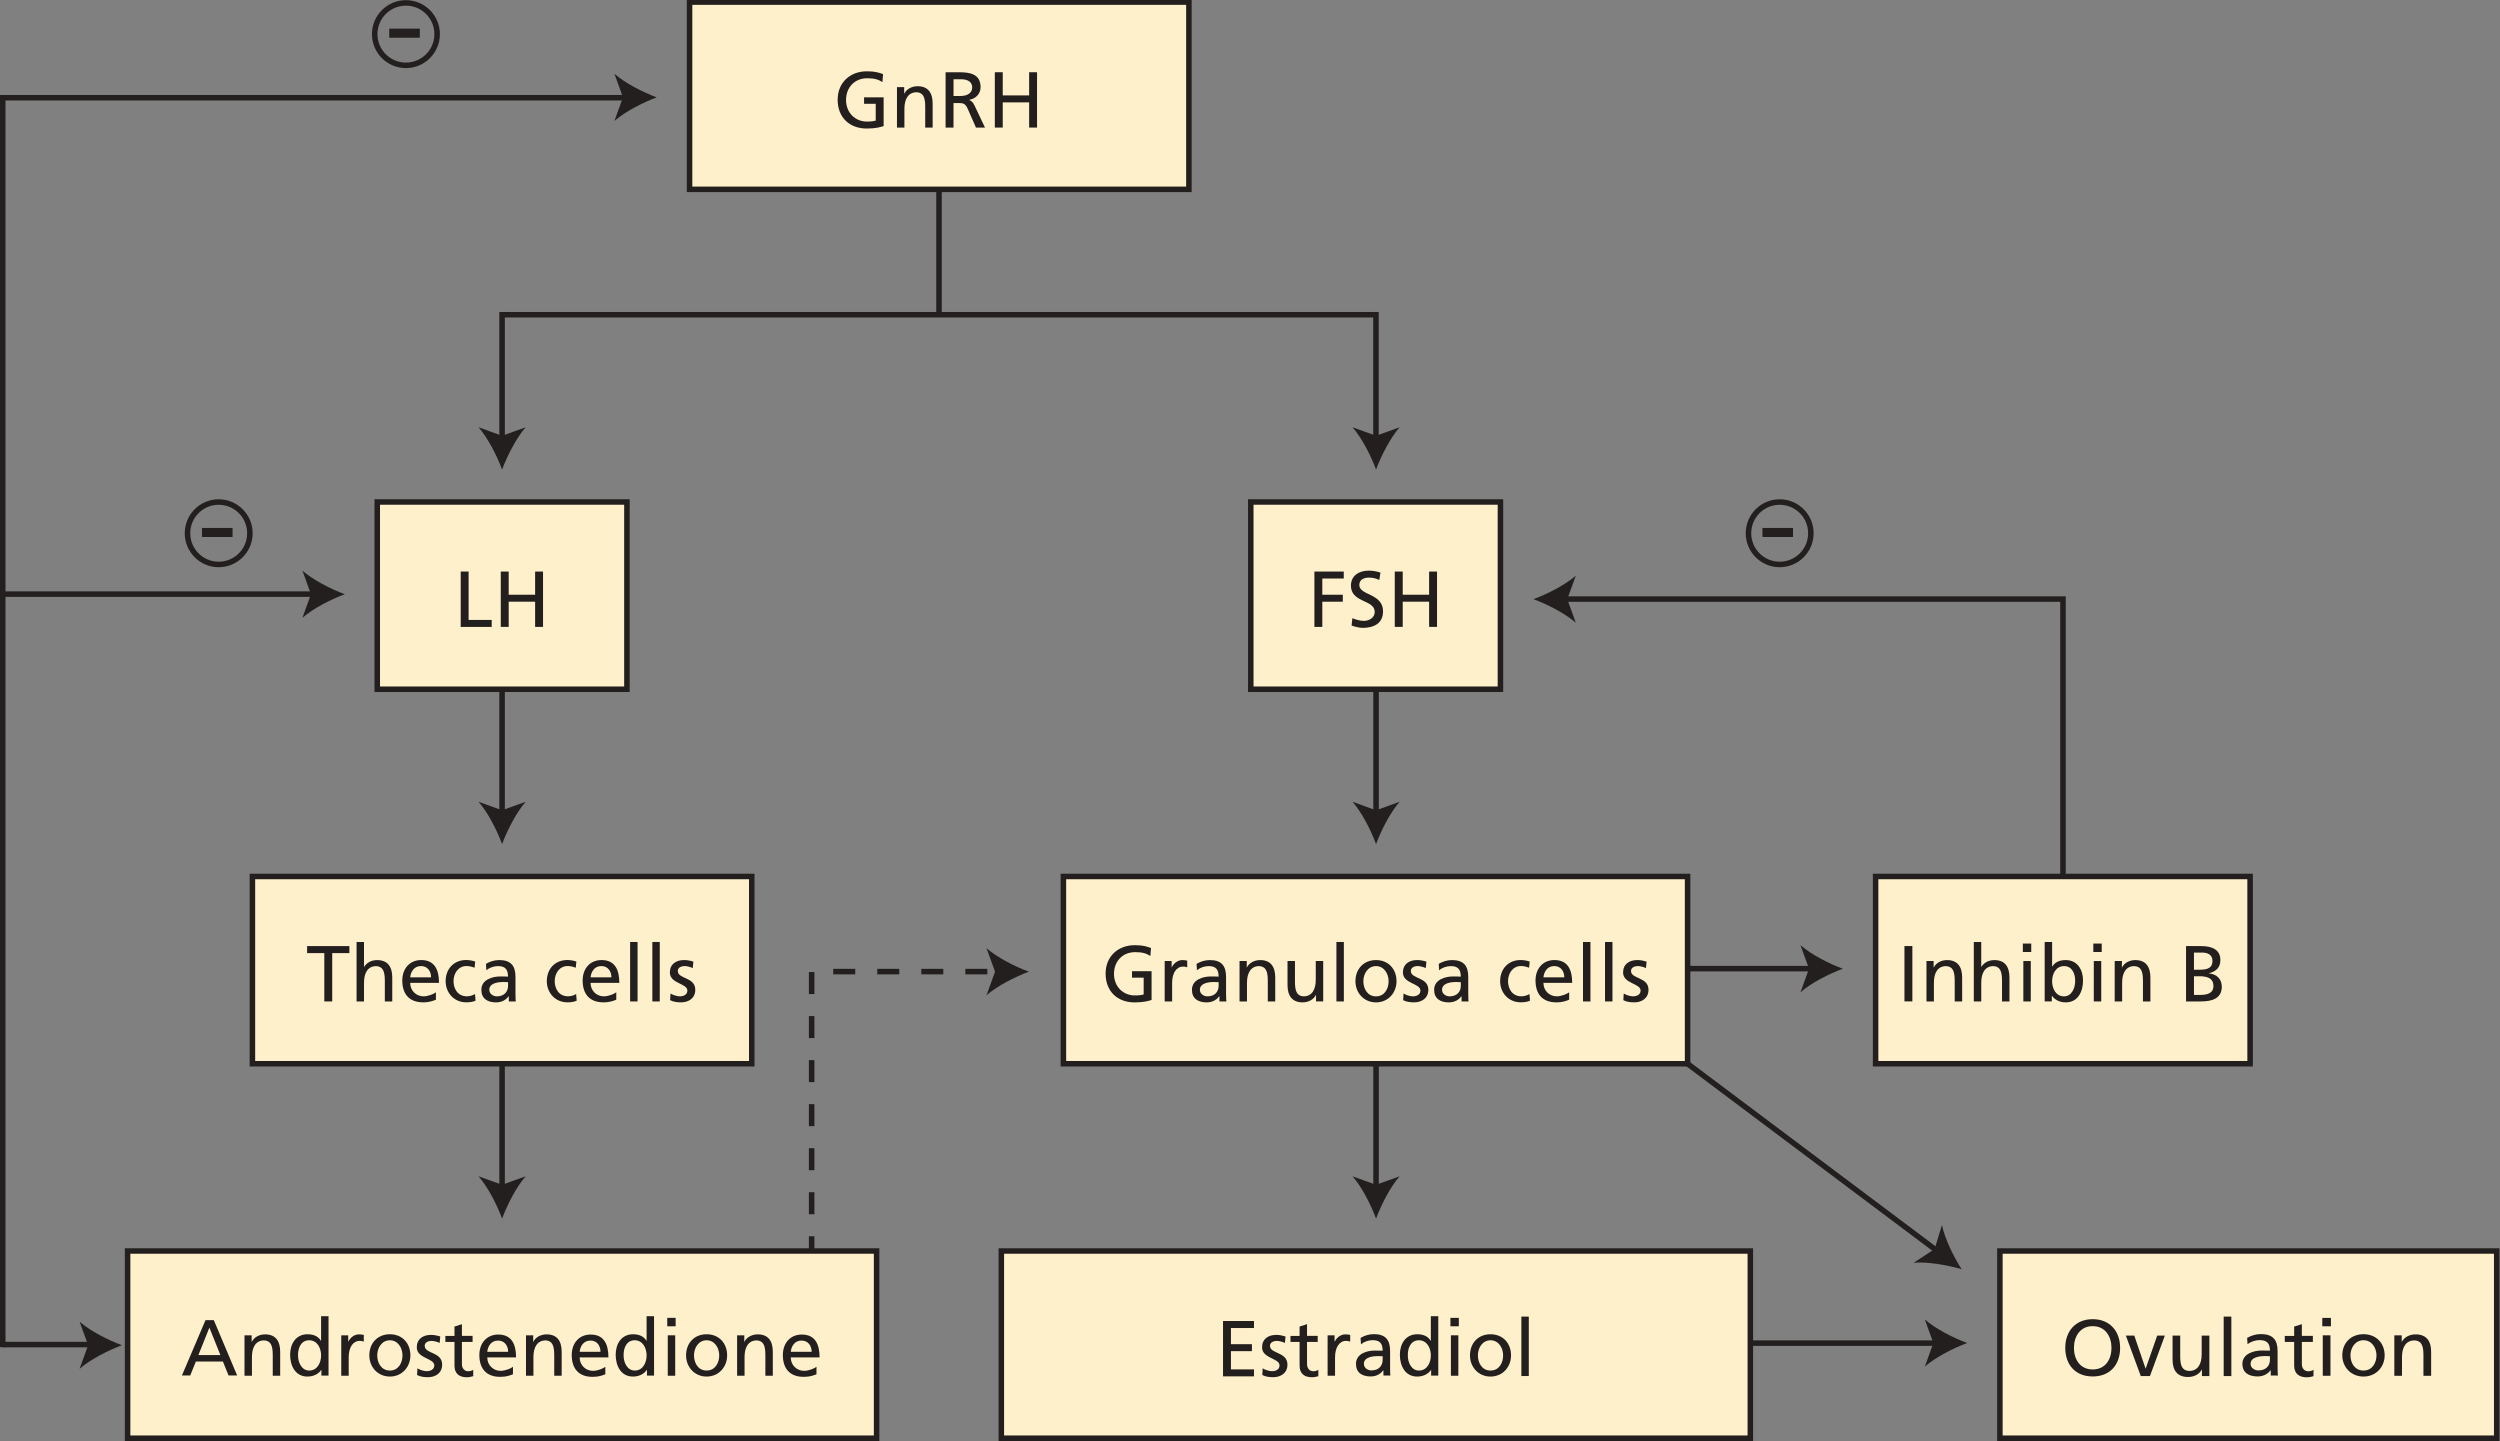 <?xml version="1.0" encoding="UTF-8"?>
<svg width="227.1pt" height="130.9pt" version="1.1" viewBox="0 0 227.1 130.9" xmlns="http://www.w3.org/2000/svg">
<rect x="0" y="0" width="227.1" height="130.9" fill="#808080" stroke="none"/>
<defs>
<clipPath id="d">
<path d="m181 113h46v17.91h-46z"/>
</clipPath>
<clipPath id="c">
<path d="m181 113h46.08v17.91h-46.08z"/>
</clipPath>
<clipPath id="b">
<path d="m11 113h69v17.91h-69z"/>
</clipPath>
<clipPath id="a">
<path d="m90 113h70v17.91h-70z"/>
</clipPath>
</defs>
<path transform="matrix(.1 0 0 -.1 0 130.9)" d="m737.3 166v260.4h170.1" fill="none" stroke="#231f1f" stroke-dasharray="20,20" stroke-width="5"/>
<path d="m93.46 88.27c-1.277 0.477-2.863 1.285-3.848 2.141l0.777-2.141-0.777-2.141c0.984 0.859 2.57 1.668 3.848 2.141" fill="#231f1f"/>
<path transform="matrix(.1 0 0 -.1 0 130.9)" d="m2.5 85.23v1135h567" fill="none" stroke="#231f1f" stroke-width="5"/>
<path d="m59.66 8.844c-1.277 0.477-2.863 1.285-3.844 2.141l0.773-2.141-0.773-2.141c0.981 0.859 2.566 1.668 3.844 2.141" fill="#231f1f"/>
<g clip-path="url(#d)">
<path d="m226.8 130.7h-45.13v-17.01h45.13v17.01" fill="#fef0ca"/>
</g>
<g clip-path="url(#c)">
<path transform="matrix(.1 0 0 -.1 0 130.9)" d="m2268 2.498h-451.3v170.1h451.3z" fill="none" stroke="#231f1f" stroke-width="5"/>
</g>
<g clip-path="url(#b)">
<path d="m79.63 130.7h-68.04v-17.01h68.04v17.01" fill="#fef0ca"/>
<path transform="matrix(.1 0 0 -.1 0 130.9)" d="m796.3 2.498h-680.4v170.1h680.4z" fill="none" stroke="#231f1f" stroke-width="5"/>
</g>
<path d="m108 17.26h-45.36v-17.01h45.36v17.01" fill="#fef0ca"/>
<path transform="matrix(.1 0 0 -.1 0 130.9)" d="m1080 1137h-453.6v170.1h453.6z" fill="none" stroke="#231f1f" stroke-width="5"/>
<path d="m80.16 7.457c-0.352-0.231-0.734-0.348-1.379-0.348-1.156 0-1.926 0.844-1.926 1.969 0 1.18 0.848 1.965 1.891 1.965 0.496 0 0.625-0.051 0.805-0.086v-1.527h-1.059v-0.59h1.777v2.613c-0.273 0.094-0.75 0.223-1.531 0.223-1.59 0-2.645-1.02-2.645-2.621 0-1.547 1.121-2.578 2.652-2.578 0.731 0 1.055 0.109 1.473 0.254l-0.059 0.727" fill="#231f1f"/>
<path d="m81.48 7.918h0.656v0.582h0.016c0.199-0.418 0.688-0.668 1.199-0.668 0.949 0 1.371 0.59 1.371 1.578v2.18h-0.676v-1.902c0-0.856-0.188-1.273-0.773-1.309-0.769 0-1.117 0.617-1.117 1.512v1.699h-0.676v-3.672" fill="#231f1f"/>
<path d="m86.62 8.723h0.609c0.684 0 1.086-0.301 1.086-0.785 0-0.453-0.344-0.738-1.008-0.738h-0.688zm-0.719-2.16h1.23c0.988 0 1.945 0.16 1.945 1.363 0 0.609-0.453 1.043-1.035 1.145v0.016c0.223 0.086 0.332 0.191 0.488 0.504l0.949 2h-0.82l-0.766-1.742c-0.227-0.488-0.461-0.488-0.844-0.488h-0.43v2.23h-0.719v-5.027" fill="#231f1f"/>
<path d="m90.37 6.562h0.719v2.105h2.398v-2.105h0.719v5.027h-0.719v-2.289h-2.398v2.289h-0.719v-5.027" fill="#231f1f"/>
<path d="m56.95 62.62h-22.68v-17.01h22.68v17.01" fill="#fef0ca"/>
<path transform="matrix(.1 0 0 -.1 0 130.9)" d="m569.5 682.9h-226.8v170.1h226.8z" fill="none" stroke="#231f1f" stroke-width="5"/>
<path d="m41.85 51.92h0.719v4.395h2.098v0.633h-2.816v-5.027" fill="#231f1f"/>
<path d="m45.49 51.92h0.719v2.105h2.402v-2.105h0.719v5.027h-0.719v-2.289h-2.402v2.289h-0.719v-5.027" fill="#231f1f"/>
<path transform="matrix(.1 0 0 -.1 0 130.9)" d="m456.1 682.9v-113.4" fill="none" stroke="#231f1f" stroke-width="5"/>
<path d="m45.61 76.68c-0.473-1.277-1.281-2.863-2.141-3.848l2.141 0.773 2.141-0.773c-0.856 0.984-1.664 2.57-2.141 3.848" fill="#231f1f"/>
<path d="m68.29 96.64h-45.36v-17.01h45.36v17.01" fill="#fef0ca"/>
<path transform="matrix(.1 0 0 -.1 0 130.9)" d="m682.9 342.7h-453.6v170.1h453.6z" fill="none" stroke="#231f1f" stroke-width="5"/>
<path transform="matrix(.1 0 0 -.1 0 130.9)" d="m456.1 342.7v-113.4" fill="none" stroke="#231f1f" stroke-width="5"/>
<path d="m45.61 110.7c-0.473-1.277-1.281-2.863-2.141-3.844l2.141 0.769 2.141-0.769c-0.856 0.981-1.664 2.566-2.141 3.844" fill="#231f1f"/>
<path transform="matrix(.1 0 0 -.1 0 130.9)" d="m853 1136v-113.4" fill="none" stroke="#231f1f" stroke-width="5"/>
<path transform="matrix(.1 0 0 -.1 0 130.9)" d="m456.1 909.7v113.4h793.8v-113.4" fill="none" stroke="#231f1f" stroke-width="5"/>
<path d="m125 42.66c-0.473-1.277-1.281-2.863-2.137-3.848l2.137 0.773 2.141-0.773c-0.856 0.984-1.664 2.57-2.141 3.848" fill="#231f1f"/>
<path d="m45.61 42.66c-0.473-1.277-1.281-2.863-2.141-3.848l2.141 0.773 2.141-0.773c-0.856 0.984-1.664 2.57-2.141 3.848" fill="#231f1f"/>
<path d="m136.3 62.62h-22.68v-17.01h22.68v17.01" fill="#fef0ca"/>
<path transform="matrix(.1 0 0 -.1 0 130.9)" d="m1363 682.9h-226.8v170.1h226.8z" fill="none" stroke="#231f1f" stroke-width="5"/>
<path d="m119.4 51.92h2.668v0.633h-1.949v1.473h1.863v0.633h-1.863v2.289h-0.719v-5.027" fill="#231f1f"/>
<path d="m125.3 52.68c-0.367-0.144-0.566-0.211-0.941-0.211-0.402 0-0.879 0.144-0.879 0.672 0 0.965 2.156 0.742 2.156 2.398 0 1.074-0.824 1.496-1.832 1.496-0.352 0-0.695-0.102-1.027-0.207l0.074-0.672c0.242 0.102 0.676 0.246 1.039 0.246 0.41 0 0.988-0.231 0.988-0.82 0-1.125-2.16-0.816-2.16-2.379 0-0.891 0.707-1.367 1.613-1.367 0.328 0 0.723 0.059 1.07 0.18l-0.102 0.664" fill="#231f1f"/>
<path d="m126.7 51.92h0.723v2.105h2.398v-2.105h0.719v5.027h-0.719v-2.289h-2.398v2.289h-0.723v-5.027" fill="#231f1f"/>
<path d="m153.3 96.64h-56.7v-17.01h56.7v17.01" fill="#fef0ca"/>
<path transform="matrix(.1 0 0 -.1 0 130.9)" d="m1533 342.7h-567v170.1h567z" fill="none" stroke="#231f1f" stroke-width="5"/>
<g clip-path="url(#a)">
<path d="m159 130.7h-68.04v-17.01h68.04v17.01" fill="#fef0ca"/>
<path transform="matrix(.1 0 0 -.1 0 130.9)" d="m1590 2.498h-680.4v170.1h680.4z" fill="none" stroke="#231f1f" stroke-width="5"/>
</g>
<path transform="matrix(.1 0 0 -.1 0 130.9)" d="m1250 682.9v-113.4" fill="none" stroke="#231f1f" stroke-width="5"/>
<path d="m125 76.68c-0.473-1.277-1.281-2.863-2.137-3.848l2.137 0.777 2.141-0.777c-0.856 0.984-1.664 2.57-2.141 3.848" fill="#231f1f"/>
<path transform="matrix(.1 0 0 -.1 0 130.9)" d="m1250 342.7v-113.4" fill="none" stroke="#231f1f" stroke-width="5"/>
<path d="m125 110.7c-0.473-1.277-1.281-2.863-2.137-3.844l2.137 0.769 2.141-0.769c-0.856 0.981-1.664 2.566-2.141 3.844" fill="#231f1f"/>
<path transform="matrix(.1 0 0 -.1 0 130.9)" d="m1533 429.1h113.4" fill="none" stroke="#231f1f" stroke-width="5"/>
<path d="m167.4 88c-1.277 0.473-2.863 1.281-3.844 2.141l0.773-2.141-0.773-2.141c0.981 0.856 2.566 1.668 3.844 2.141" fill="#231f1f"/>
<path d="m204.4 96.64h-34.02v-17.01h34.02v17.01" fill="#fef0ca"/>
<path transform="matrix(.1 0 0 -.1 0 130.9)" d="m2044 342.7h-340.2v170.1h340.2z" fill="none" stroke="#231f1f" stroke-width="5"/>
<path d="m173 85.94h0.719v5.027h-0.719v-5.027" fill="#231f1f"/>
<path d="m175 87.3h0.652v0.582h0.016c0.199-0.418 0.691-0.668 1.199-0.668 0.949 0 1.375 0.59 1.375 1.578v2.18h-0.676v-1.902c0-0.856-0.188-1.273-0.777-1.309-0.769 0-1.113 0.617-1.113 1.512v1.699h-0.676v-3.672" fill="#231f1f"/>
<path d="m179.3 85.57h0.676v2.254h0.012c0.246-0.387 0.668-0.609 1.18-0.609 0.949 0 1.371 0.59 1.371 1.578v2.18h-0.676v-1.902c0-0.856-0.184-1.273-0.773-1.309-0.769 0-1.113 0.617-1.113 1.512v1.699h-0.676v-5.402" fill="#231f1f"/>
<path d="m183.8 87.3h0.676v3.672h-0.676zm0.719-0.82h-0.762v-0.766h0.762v0.766" fill="#231f1f"/>
<path d="m187.5 87.76c-0.734 0-1.086 0.699-1.086 1.383 0 0.613 0.316 1.367 1.078 1.367 0.727 0 1.027-0.812 1.016-1.391 0.012-0.66-0.273-1.359-1.008-1.359zm-1.762-2.191h0.676v2.234h0.016c0.207-0.34 0.574-0.59 1.215-0.59 1.062 0 1.578 0.871 1.578 1.855 0 1.012-0.465 1.988-1.57 1.988-0.656 0-1.074-0.328-1.254-0.606h-0.012v0.519h-0.648v-5.402" fill="#231f1f"/>
<path d="m190.2 87.3h0.676v3.672h-0.676zm0.719-0.82h-0.762v-0.766h0.762v0.766" fill="#231f1f"/>
<path d="m192.1 87.3h0.652v0.582h0.016c0.199-0.418 0.688-0.668 1.199-0.668 0.949 0 1.375 0.59 1.375 1.578v2.18h-0.676v-1.902c0-0.856-0.188-1.273-0.777-1.309-0.769 0-1.113 0.617-1.113 1.512v1.699h-0.676v-3.672" fill="#231f1f"/>
<path d="m199.3 90.38h0.539c0.644 0 1.227-0.137 1.227-0.812 0-0.777-0.68-0.887-1.301-0.887h-0.465zm0-2.289h0.395c0.695 0 1.285-0.066 1.285-0.809 0-0.598-0.508-0.75-0.926-0.75h-0.754zm-0.719-2.148h1.359c1.039 0 1.758 0.34 1.758 1.27 0 0.691-0.402 1.035-1.035 1.195v0.016c0.684 0.055 1.164 0.504 1.164 1.207 0 1.082-0.891 1.34-1.91 1.34h-1.336v-5.027" fill="#231f1f"/>
<path transform="matrix(.1 0 0 -.1 0 130.9)" d="m1874 512.8v252h-453.6" fill="none" stroke="#231f1f" stroke-width="5"/>
<path d="m139.3 54.43c1.277-0.473 2.863-1.281 3.848-2.141l-0.777 2.141 0.777 2.141c-0.984-0.856-2.57-1.668-3.848-2.141" fill="#231f1f"/>
<path transform="matrix(.1 0 0 -.1 0 130.9)" d="m2.109 769.3h283.9" fill="none" stroke="#231f1f" stroke-width="5"/>
<path d="m31.32 53.98c-1.277 0.473-2.863 1.281-3.848 2.141l0.773-2.141-0.773-2.141c0.984 0.856 2.57 1.668 3.848 2.141" fill="#231f1f"/>
<path transform="matrix(.1 0 0 -.1 0 130.9)" d="m2.5 87.58h85.98" fill="none" stroke="#231f1f" stroke-width="5"/>
<path d="m104.5 86.84c-0.352-0.231-0.731-0.348-1.379-0.348-1.156 0-1.926 0.844-1.926 1.969 0 1.18 0.848 1.965 1.891 1.965 0.496 0 0.625-0.051 0.805-0.086v-1.527h-1.059v-0.59h1.777v2.613c-0.273 0.094-0.75 0.223-1.531 0.223-1.59 0-2.645-1.02-2.645-2.621 0-1.547 1.121-2.578 2.652-2.578 0.731 0 1.055 0.109 1.473 0.254l-0.059 0.727" fill="#231f1f"/>
<path d="m105.8 87.3h0.633v0.57h0.012c0.18-0.383 0.57-0.656 0.957-0.656 0.199 0 0.301 0.02 0.445 0.051v0.606c-0.121-0.051-0.258-0.066-0.375-0.066-0.602 0-0.996 0.574-0.996 1.5v1.668h-0.676v-3.672" fill="#231f1f"/>
<path d="m110.7 89.22c-0.141 0-0.285-0.016-0.43-0.016-0.367 0-1.273 0.059-1.273 0.707 0 0.391 0.375 0.598 0.684 0.598 0.668 0 1.02-0.418 1.02-0.965zm-2.004-1.664c0.336-0.199 0.738-0.344 1.207-0.344 1.051 0 1.473 0.519 1.473 1.52v1.52c0 0.418 0.016 0.613 0.031 0.719h-0.633v-0.473h-0.016c-0.16 0.223-0.519 0.559-1.137 0.559-0.789 0-1.344-0.344-1.344-1.145 0-0.922 1.008-1.211 1.703-1.211 0.266 0 0.453 0 0.719 0.016 0-0.633-0.231-0.957-0.902-0.957-0.383 0-0.793 0.144-1.066 0.375l-0.035-0.578" fill="#231f1f"/>
<path d="m112.6 87.3h0.656v0.582h0.012c0.203-0.418 0.691-0.668 1.203-0.668 0.949 0 1.371 0.59 1.371 1.578v2.18h-0.676v-1.902c0-0.856-0.188-1.273-0.777-1.309-0.766 0-1.113 0.617-1.113 1.512v1.699h-0.676v-3.672" fill="#231f1f"/>
<path d="m120.2 90.97h-0.652v-0.582h-0.016c-0.203 0.418-0.691 0.668-1.199 0.668-0.949 0-1.375-0.59-1.375-1.574v-2.184h0.676v1.902c0 0.856 0.188 1.273 0.777 1.309 0.769 0 1.113-0.617 1.113-1.512v-1.699h0.676v3.672" fill="#231f1f"/>
<path d="m121.4 85.57h0.676v5.402h-0.676v-5.402" fill="#231f1f"/>
<path d="m125 90.51c0.789 0 1.141-0.719 1.141-1.375 0-0.699-0.426-1.375-1.141-1.375-0.727 0-1.152 0.676-1.152 1.375 0 0.656 0.352 1.375 1.152 1.375zm0-3.297c1.113 0 1.859 0.805 1.859 1.922 0 1.051-0.762 1.922-1.859 1.922-1.109 0-1.871-0.871-1.871-1.922 0-1.117 0.746-1.922 1.871-1.922" fill="#231f1f"/>
<path d="m127.5 90.25c0.266 0.172 0.644 0.258 0.84 0.258 0.309 0 0.691-0.129 0.691-0.523 0-0.672-1.59-0.613-1.59-1.645 0-0.762 0.566-1.129 1.293-1.129 0.316 0 0.574 0.062 0.84 0.144l-0.055 0.59c-0.152-0.094-0.555-0.188-0.715-0.188-0.344 0-0.644 0.144-0.644 0.445 0 0.75 1.59 0.535 1.59 1.707 0 0.785-0.629 1.145-1.281 1.145-0.344 0-0.699-0.035-1.008-0.199l0.039-0.606" fill="#231f1f"/>
<path d="m132.7 89.22c-0.144 0-0.285-0.016-0.434-0.016-0.363 0-1.27 0.059-1.27 0.707 0 0.391 0.375 0.598 0.684 0.598 0.668 0 1.02-0.418 1.02-0.965zm-2.004-1.664c0.336-0.199 0.738-0.344 1.207-0.344 1.047 0 1.473 0.519 1.473 1.52v1.52c0 0.418 0.016 0.613 0.027 0.719h-0.633v-0.473h-0.012c-0.16 0.223-0.519 0.559-1.137 0.559-0.789 0-1.344-0.344-1.344-1.145 0-0.922 1.008-1.211 1.703-1.211 0.266 0 0.453 0 0.719 0.016 0-0.633-0.231-0.957-0.906-0.957-0.379 0-0.789 0.144-1.062 0.375l-0.035-0.578" fill="#231f1f"/>
<path d="m138.9 87.91c-0.258-0.105-0.516-0.156-0.734-0.156-0.754 0-1.176 0.676-1.176 1.375 0 0.656 0.352 1.375 1.219 1.375 0.231 0 0.519-0.07 0.727-0.207l0.051 0.606c-0.281 0.129-0.602 0.148-0.848 0.148-1.105 0-1.867-0.871-1.867-1.922 0-1.117 0.746-1.922 1.867-1.922 0.273 0 0.625 0.062 0.82 0.144l-0.059 0.559" fill="#231f1f"/>
<path d="m142.1 88.78c0-0.562-0.328-1.023-0.91-1.023-0.66 0-0.934 0.547-0.984 1.023zm0.441 2.035c-0.262 0.094-0.555 0.238-1.16 0.238-1.301 0-1.895-0.789-1.895-1.988 0-1.086 0.684-1.855 1.715-1.855 1.223 0 1.617 0.891 1.617 2.074h-2.613c0 0.727 0.566 1.223 1.207 1.223 0.445 0 0.961-0.231 1.129-0.367v0.676" fill="#231f1f"/>
<path d="m143.8 85.57h0.676v5.402h-0.676v-5.402" fill="#231f1f"/>
<path d="m145.8 85.57h0.676v5.402h-0.676v-5.402" fill="#231f1f"/>
<path d="m147.5 90.25c0.266 0.172 0.648 0.258 0.84 0.258 0.309 0 0.691-0.129 0.691-0.523 0-0.672-1.59-0.613-1.59-1.645 0-0.762 0.57-1.129 1.293-1.129 0.316 0 0.574 0.062 0.844 0.144l-0.059 0.59c-0.152-0.094-0.555-0.188-0.711-0.188-0.344 0-0.648 0.144-0.648 0.445 0 0.75 1.59 0.535 1.59 1.707 0 0.785-0.625 1.145-1.281 1.145-0.344 0-0.695-0.035-1.004-0.199l0.035-0.606" fill="#231f1f"/>
<path d="m29.46 86.58h-1.562v-0.637h3.84v0.637h-1.559v4.391h-0.719v-4.391" fill="#231f1f"/>
<path d="m32.39 85.57h0.676v2.254h0.016c0.242-0.387 0.668-0.609 1.176-0.609 0.949 0 1.375 0.59 1.375 1.578v2.18h-0.676v-1.902c0-0.856-0.188-1.273-0.777-1.309-0.769 0-1.113 0.617-1.113 1.512v1.699h-0.676v-5.402" fill="#231f1f"/>
<path d="m39.16 88.78c0-0.562-0.332-1.023-0.914-1.023-0.66 0-0.934 0.547-0.984 1.023zm0.438 2.035c-0.258 0.094-0.555 0.238-1.156 0.238-1.301 0-1.898-0.789-1.898-1.988 0-1.086 0.684-1.855 1.719-1.855 1.223 0 1.617 0.891 1.617 2.074h-2.617c0 0.727 0.57 1.223 1.207 1.223 0.445 0 0.965-0.231 1.129-0.367v0.676" fill="#231f1f"/>
<path d="m43.11 87.91c-0.258-0.105-0.516-0.156-0.731-0.156-0.758 0-1.18 0.676-1.18 1.375 0 0.656 0.352 1.375 1.223 1.375 0.231 0 0.516-0.07 0.727-0.207l0.051 0.606c-0.281 0.129-0.606 0.148-0.852 0.148-1.105 0-1.867-0.871-1.867-1.922 0-1.117 0.746-1.922 1.867-1.922 0.273 0 0.625 0.062 0.82 0.144l-0.059 0.559" fill="#231f1f"/>
<path d="m46.15 89.22c-0.144 0-0.289-0.016-0.43-0.016-0.367 0-1.273 0.059-1.273 0.707 0 0.391 0.375 0.598 0.684 0.598 0.668 0 1.02-0.418 1.02-0.965zm-2.004-1.664c0.336-0.199 0.738-0.344 1.207-0.344 1.051 0 1.473 0.519 1.473 1.52v1.52c0 0.418 0.016 0.613 0.027 0.719h-0.633v-0.473h-0.012c-0.16 0.223-0.519 0.559-1.137 0.559-0.789 0-1.344-0.344-1.344-1.145 0-0.922 1.008-1.211 1.703-1.211 0.266 0 0.453 0 0.719 0.016 0-0.633-0.231-0.957-0.906-0.957-0.379 0-0.789 0.144-1.062 0.375l-0.035-0.578" fill="#231f1f"/>
<path d="m52.3 87.91c-0.258-0.105-0.516-0.156-0.734-0.156-0.754 0-1.176 0.676-1.176 1.375 0 0.656 0.352 1.375 1.219 1.375 0.231 0 0.519-0.07 0.727-0.207l0.051 0.606c-0.281 0.129-0.602 0.148-0.848 0.148-1.105 0-1.867-0.871-1.867-1.922 0-1.117 0.746-1.922 1.867-1.922 0.273 0 0.625 0.062 0.82 0.144l-0.059 0.559" fill="#231f1f"/>
<path d="m55.54 88.78c0-0.562-0.328-1.023-0.91-1.023-0.66 0-0.934 0.547-0.984 1.023zm0.441 2.035c-0.262 0.094-0.555 0.238-1.156 0.238-1.301 0-1.898-0.789-1.898-1.988 0-1.086 0.68-1.855 1.719-1.855 1.219 0 1.613 0.891 1.613 2.074h-2.613c0 0.727 0.566 1.223 1.207 1.223 0.445 0 0.961-0.231 1.129-0.367v0.676" fill="#231f1f"/>
<path d="m57.24 85.57h0.676v5.402h-0.676v-5.402" fill="#231f1f"/>
<path d="m59.26 85.57h0.672v5.402h-0.672v-5.402" fill="#231f1f"/>
<path d="m60.91 90.25c0.266 0.172 0.648 0.258 0.84 0.258 0.309 0 0.691-0.129 0.691-0.523 0-0.672-1.59-0.613-1.59-1.645 0-0.762 0.57-1.129 1.297-1.129 0.312 0 0.574 0.062 0.84 0.144l-0.059 0.59c-0.152-0.094-0.555-0.188-0.711-0.188-0.348 0-0.648 0.144-0.648 0.445 0 0.75 1.59 0.535 1.59 1.707 0 0.785-0.625 1.145-1.281 1.145-0.344 0-0.695-0.035-1.004-0.199l0.035-0.606" fill="#231f1f"/>
<path d="m19.02 120.6-0.996 2.492h1.996zm-0.352-0.68h0.754l2.121 5.027h-0.781l-0.512-1.266h-2.457l-0.512 1.266h-0.754l2.141-5.027" fill="#231f1f"/>
<path d="m22.21 121.3h0.652v0.582h0.016c0.203-0.418 0.691-0.668 1.203-0.668 0.945 0 1.371 0.59 1.371 1.578v2.18h-0.676v-1.898c0-0.859-0.188-1.277-0.777-1.312-0.769 0-1.113 0.621-1.113 1.512v1.699h-0.676v-3.672" fill="#231f1f"/>
<path d="m28.09 124.5c0.762 0 1.078-0.754 1.078-1.367 0-0.684-0.352-1.383-1.086-1.383-0.734 0-1.02 0.691-1.008 1.363-0.012 0.574 0.289 1.387 1.016 1.387zm1.105-0.055h-0.016c-0.18 0.273-0.594 0.602-1.25 0.602-1.105 0-1.574-0.984-1.574-1.984 0-0.988 0.519-1.859 1.582-1.859 0.641 0 1.008 0.25 1.215 0.59h0.016v-2.23h0.676v5.398h-0.648v-0.516" fill="#231f1f"/>
<path d="m31 121.3h0.633v0.57h0.012c0.18-0.383 0.57-0.656 0.957-0.656 0.199 0 0.301 0.02 0.445 0.051v0.606c-0.121-0.051-0.258-0.066-0.375-0.066-0.602 0-0.996 0.578-0.996 1.5v1.668h-0.676v-3.672" fill="#231f1f"/>
<path d="m35.42 124.5c0.789 0 1.141-0.719 1.141-1.375 0-0.699-0.422-1.375-1.141-1.375-0.727 0-1.152 0.676-1.152 1.375 0 0.656 0.352 1.375 1.152 1.375zm0-3.297c1.113 0 1.859 0.805 1.859 1.922 0 1.051-0.762 1.922-1.859 1.922-1.109 0-1.871-0.871-1.871-1.922 0-1.117 0.75-1.922 1.871-1.922" fill="#231f1f"/>
<path d="m37.92 124.3c0.266 0.172 0.644 0.258 0.84 0.258 0.309 0 0.691-0.129 0.691-0.523 0-0.672-1.59-0.613-1.59-1.645 0-0.762 0.566-1.129 1.293-1.129 0.316 0 0.574 0.066 0.84 0.144l-0.055 0.59c-0.152-0.094-0.555-0.188-0.715-0.188-0.344 0-0.644 0.144-0.644 0.445 0 0.75 1.586 0.535 1.586 1.707 0 0.785-0.625 1.145-1.277 1.145-0.344 0-0.695-0.035-1.004-0.199l0.035-0.606" fill="#231f1f"/>
<path d="m42.93 121.9h-0.969v2.012c0 0.422 0.258 0.652 0.566 0.652 0.211 0 0.359-0.062 0.461-0.129v0.578c-0.152 0.043-0.359 0.098-0.574 0.098-0.699 0-1.129-0.328-1.129-1.062v-2.148h-0.828v-0.547h0.828v-0.848l0.676-0.219v1.066h0.969v0.547" fill="#231f1f"/>
<path d="m46.16 122.8c0-0.562-0.332-1.023-0.914-1.023-0.66 0-0.934 0.547-0.984 1.023zm0.438 2.039c-0.258 0.094-0.555 0.234-1.156 0.234-1.301 0-1.898-0.789-1.898-1.984 0-1.09 0.684-1.859 1.719-1.859 1.223 0 1.617 0.894 1.617 2.074h-2.617c0 0.727 0.57 1.223 1.207 1.223 0.445 0 0.965-0.231 1.129-0.367v0.68" fill="#231f1f"/>
<path d="m47.78 121.3h0.656v0.582h0.016c0.199-0.418 0.688-0.668 1.199-0.668 0.945 0 1.371 0.59 1.371 1.578v2.18h-0.676v-1.898c0-0.859-0.188-1.277-0.773-1.312-0.769 0-1.117 0.621-1.117 1.512v1.699h-0.676v-3.672" fill="#231f1f"/>
<path d="m54.55 122.8c0-0.562-0.328-1.023-0.91-1.023-0.664 0-0.934 0.547-0.984 1.023zm0.438 2.039c-0.258 0.094-0.551 0.234-1.156 0.234-1.301 0-1.895-0.789-1.895-1.984 0-1.09 0.68-1.859 1.715-1.859 1.223 0 1.617 0.894 1.617 2.074h-2.613c0 0.727 0.566 1.223 1.207 1.223 0.445 0 0.961-0.231 1.125-0.367v0.68" fill="#231f1f"/>
<path d="m57.66 124.5c0.766 0 1.078-0.754 1.078-1.367 0-0.684-0.352-1.383-1.082-1.383-0.734 0-1.02 0.691-1.008 1.363-0.012 0.574 0.289 1.387 1.012 1.387zm1.109-0.055h-0.016c-0.18 0.273-0.598 0.602-1.25 0.602-1.105 0-1.574-0.984-1.574-1.984 0-0.988 0.519-1.859 1.582-1.859 0.641 0 1.008 0.25 1.215 0.59h0.012v-2.23h0.676v5.398h-0.644v-0.516" fill="#231f1f"/>
<path d="m60.66 121.3h0.676v3.672h-0.676zm0.715-0.82h-0.762v-0.766h0.762v0.766" fill="#231f1f"/>
<path d="m64.19 124.5c0.789 0 1.145-0.719 1.145-1.375 0-0.699-0.426-1.375-1.145-1.375-0.727 0-1.148 0.676-1.148 1.375 0 0.656 0.352 1.375 1.148 1.375zm0-3.297c1.113 0 1.863 0.805 1.863 1.922 0 1.051-0.762 1.922-1.863 1.922-1.105 0-1.867-0.871-1.867-1.922 0-1.117 0.746-1.922 1.867-1.922" fill="#231f1f"/>
<path d="m66.96 121.3h0.652v0.582h0.016c0.203-0.418 0.691-0.668 1.199-0.668 0.949 0 1.375 0.59 1.375 1.578v2.18h-0.676v-1.898c0-0.859-0.188-1.277-0.777-1.312-0.769 0-1.113 0.621-1.113 1.512v1.699h-0.676v-3.672" fill="#231f1f"/>
<path d="m73.73 122.8c0-0.562-0.332-1.023-0.914-1.023-0.66 0-0.934 0.547-0.984 1.023zm0.438 2.039c-0.258 0.094-0.555 0.234-1.156 0.234-1.301 0-1.898-0.789-1.898-1.984 0-1.09 0.684-1.859 1.719-1.859 1.223 0 1.617 0.894 1.617 2.074h-2.617c0 0.727 0.57 1.223 1.207 1.223 0.445 0 0.965-0.231 1.129-0.367v0.68" fill="#231f1f"/>
<path d="m111.1 120h2.812v0.637h-2.094v1.469h1.906v0.633h-1.906v1.656h2.094v0.633h-2.812v-5.027" fill="#231f1f"/>
<path d="m114.7 124.3c0.27 0.172 0.648 0.258 0.844 0.258 0.309 0 0.688-0.129 0.688-0.523 0-0.672-1.586-0.613-1.586-1.645 0-0.762 0.566-1.129 1.293-1.129 0.316 0 0.574 0.066 0.84 0.144l-0.059 0.59c-0.148-0.094-0.551-0.188-0.711-0.188-0.344 0-0.644 0.144-0.644 0.445 0 0.75 1.586 0.535 1.586 1.707 0 0.785-0.625 1.145-1.277 1.145-0.348 0-0.699-0.035-1.008-0.199l0.035-0.606" fill="#231f1f"/>
<path d="m119.7 121.9h-0.969v2.012c0 0.422 0.258 0.652 0.566 0.652 0.211 0 0.359-0.062 0.461-0.129v0.578c-0.152 0.043-0.359 0.098-0.574 0.098-0.699 0-1.129-0.328-1.129-1.062v-2.148h-0.828v-0.547h0.828v-0.848l0.676-0.219v1.066h0.969v0.547" fill="#231f1f"/>
<path d="m120.6 121.3h0.633v0.57h0.016c0.18-0.383 0.566-0.656 0.957-0.656 0.199 0 0.301 0.02 0.445 0.051v0.606c-0.125-0.051-0.262-0.066-0.375-0.066-0.602 0-1 0.578-1 1.5v1.668h-0.676v-3.672" fill="#231f1f"/>
<path d="m125.6 123.2c-0.144 0-0.289-0.012-0.434-0.012-0.363 0-1.27 0.055-1.27 0.703 0 0.391 0.371 0.598 0.68 0.598 0.672 0 1.023-0.418 1.023-0.965zm-2.004-1.664c0.336-0.199 0.738-0.344 1.207-0.344 1.047 0 1.473 0.519 1.473 1.52v1.52c0 0.418 0.012 0.613 0.027 0.719h-0.633v-0.473h-0.016c-0.156 0.223-0.516 0.559-1.133 0.559-0.793 0-1.344-0.344-1.344-1.145 0-0.922 1.004-1.207 1.703-1.207 0.266 0 0.453 0 0.719 0.012 0-0.633-0.231-0.957-0.906-0.957-0.379 0-0.789 0.144-1.062 0.375l-0.035-0.578" fill="#231f1f"/>
<path d="m128.9 124.5c0.762 0 1.078-0.754 1.078-1.367 0-0.684-0.352-1.383-1.086-1.383s-1.02 0.691-1.004 1.363c-0.016 0.574 0.285 1.387 1.012 1.387zm1.105-0.055h-0.016c-0.176 0.273-0.594 0.602-1.25 0.602-1.105 0-1.574-0.984-1.574-1.984 0-0.988 0.519-1.859 1.582-1.859 0.641 0 1.008 0.25 1.215 0.59h0.016v-2.23h0.676v5.398h-0.648v-0.516" fill="#231f1f"/>
<path d="m131.8 121.3h0.676v3.672h-0.676zm0.719-0.82h-0.762v-0.766h0.762v0.766" fill="#231f1f"/>
<path d="m135.4 124.5c0.793 0 1.145-0.719 1.145-1.375 0-0.699-0.426-1.375-1.145-1.375-0.727 0-1.148 0.676-1.148 1.375 0 0.656 0.352 1.375 1.148 1.375zm0-3.297c1.113 0 1.863 0.805 1.863 1.922 0 1.051-0.762 1.922-1.863 1.922-1.105 0-1.867-0.871-1.867-1.922 0-1.117 0.746-1.922 1.867-1.922" fill="#231f1f"/>
<path d="m138.2 119.6h0.676v5.398h-0.676v-5.398" fill="#231f1f"/>
<path d="m190.1 124.4c1.195 0 1.707-0.965 1.707-1.965 0-1.023-0.566-1.973-1.707-1.965-1.141-0.008-1.703 0.941-1.703 1.965 0 1 0.512 1.965 1.703 1.965zm0-4.566c1.574 0 2.492 1.109 2.492 2.602 0 1.527-0.91 2.602-2.492 2.602-1.578 0-2.492-1.074-2.492-2.602 0-1.492 0.922-2.602 2.492-2.602" fill="#231f1f"/>
<path d="m195.3 125h-0.832l-1.355-3.676h0.766l1.023 2.996h0.012l1.047-2.996h0.695l-1.355 3.676" fill="#231f1f"/>
<path d="m200.7 125h-0.676v-0.586h-0.016c-0.207 0.418-0.711 0.672-1.238 0.672-0.977 0-1.414-0.59-1.414-1.578v-2.184h0.695v1.902c0 0.856 0.191 1.273 0.801 1.312 0.793 0 1.148-0.621 1.148-1.516v-1.699h0.699v3.676" fill="#231f1f"/>
<path d="m202 119.6h0.695v5.402h-0.695v-5.402" fill="#231f1f"/>
<path d="m206.2 123.2c-0.148 0-0.297-0.016-0.445-0.016-0.379 0-1.312 0.059-1.312 0.707 0 0.387 0.387 0.598 0.703 0.598 0.691 0 1.055-0.418 1.055-0.965zm-2.07-1.664c0.352-0.203 0.766-0.348 1.246-0.348 1.082 0 1.52 0.519 1.52 1.52v1.52c0 0.418 0.016 0.613 0.031 0.723h-0.652v-0.477h-0.016c-0.164 0.223-0.531 0.562-1.172 0.562-0.816 0-1.387-0.348-1.387-1.145 0-0.922 1.039-1.211 1.758-1.211 0.273 0 0.469 0 0.742 0.012 0-0.633-0.238-0.957-0.934-0.957-0.395 0-0.816 0.144-1.098 0.375l-0.039-0.574" fill="#231f1f"/>
<path d="m210.1 121.9h-1v2.012c0 0.426 0.266 0.656 0.586 0.656 0.215 0 0.371-0.066 0.473-0.133v0.578c-0.156 0.043-0.371 0.102-0.594 0.102-0.719 0-1.164-0.332-1.164-1.066v-2.148h-0.852v-0.547h0.852v-0.848l0.699-0.219v1.066h1v0.547" fill="#231f1f"/>
<path d="m211 121.3h0.699v3.676h-0.699zm0.742-0.82h-0.785v-0.762h0.785v0.762" fill="#231f1f"/>
<path d="m214.7 124.5c0.816 0 1.18-0.723 1.18-1.379 0-0.695-0.438-1.375-1.18-1.375-0.746 0-1.184 0.68-1.184 1.375 0 0.656 0.363 1.379 1.184 1.379zm0-3.301c1.152 0 1.922 0.809 1.922 1.922 0 1.055-0.785 1.926-1.922 1.926-1.141 0-1.926-0.871-1.926-1.926 0-1.113 0.769-1.922 1.926-1.922" fill="#231f1f"/>
<path d="m217.5 121.3h0.672v0.586h0.016c0.207-0.418 0.711-0.672 1.238-0.672 0.981 0 1.418 0.59 1.418 1.578v2.184h-0.699v-1.902c0-0.859-0.191-1.277-0.801-1.312-0.793 0-1.148 0.621-1.148 1.512v1.703h-0.695v-3.676" fill="#231f1f"/>
<path transform="matrix(.1 0 0 -.1 0 130.9)" d="m1590 88.9h170" fill="none" stroke="#231f1f" stroke-width="5"/>
<path d="m178.7 122c-1.277 0.473-2.867 1.285-3.848 2.141l0.773-2.141-0.773-2.141c0.981 0.859 2.57 1.668 3.848 2.141" fill="#231f1f"/>
<path transform="matrix(.1 0 0 -.1 0 130.9)" d="m1533 342.7 226.8-170.1" fill="none" stroke="#231f1f" stroke-width="5"/>
<path d="m178.2 115.3c-1.305-0.387-3.059-0.691-4.359-0.594l1.902-1.246 0.664-2.176c0.273 1.273 1.055 2.871 1.793 4.016" fill="#231f1f"/>
<path d="m35.36 2.602h2.777v0.824h-2.777v-0.824" fill="#231f1f"/>
<path transform="matrix(.1 0 0 -.1 0 130.9)" d="m397.1 1278c0-15.66-12.7-28.36-28.36-28.36-15.66 0-28.36 12.7-28.36 28.36 0 15.66 12.7 28.36 28.36 28.36 15.66 0 28.36-12.7 28.36-28.36z" fill="none" stroke="#231f1f" stroke-width="5"/>
<path d="m18.35 47.96h2.777v0.82h-2.777v-0.82" fill="#231f1f"/>
<path transform="matrix(.1 0 0 -.1 0 130.9)" d="m227 824.6c0-15.66-12.7-28.36-28.36-28.36-15.62 0-28.32 12.7-28.32 28.36 0 15.66 12.7 28.36 28.32 28.36 15.66 0 28.36-12.7 28.36-28.36z" fill="none" stroke="#231f1f" stroke-width="5"/>
<path d="m160.1 47.96h2.777v0.82h-2.777v-0.82" fill="#231f1f"/>
<path transform="matrix(.1 0 0 -.1 0 130.9)" d="m1645 824.6c0-15.66-12.7-28.36-28.36-28.36-15.62 0-28.32 12.7-28.32 28.36 0 15.66 12.7 28.36 28.32 28.36 15.66 0 28.36-12.7 28.36-28.36z" fill="none" stroke="#231f1f" stroke-width="5"/>
<path d="m11.08 122.2c-1.277 0.477-2.863 1.285-3.848 2.141l0.773-2.141-0.773-2.137c0.984 0.856 2.57 1.664 3.848 2.137" fill="#231f1f"/>
</svg>
